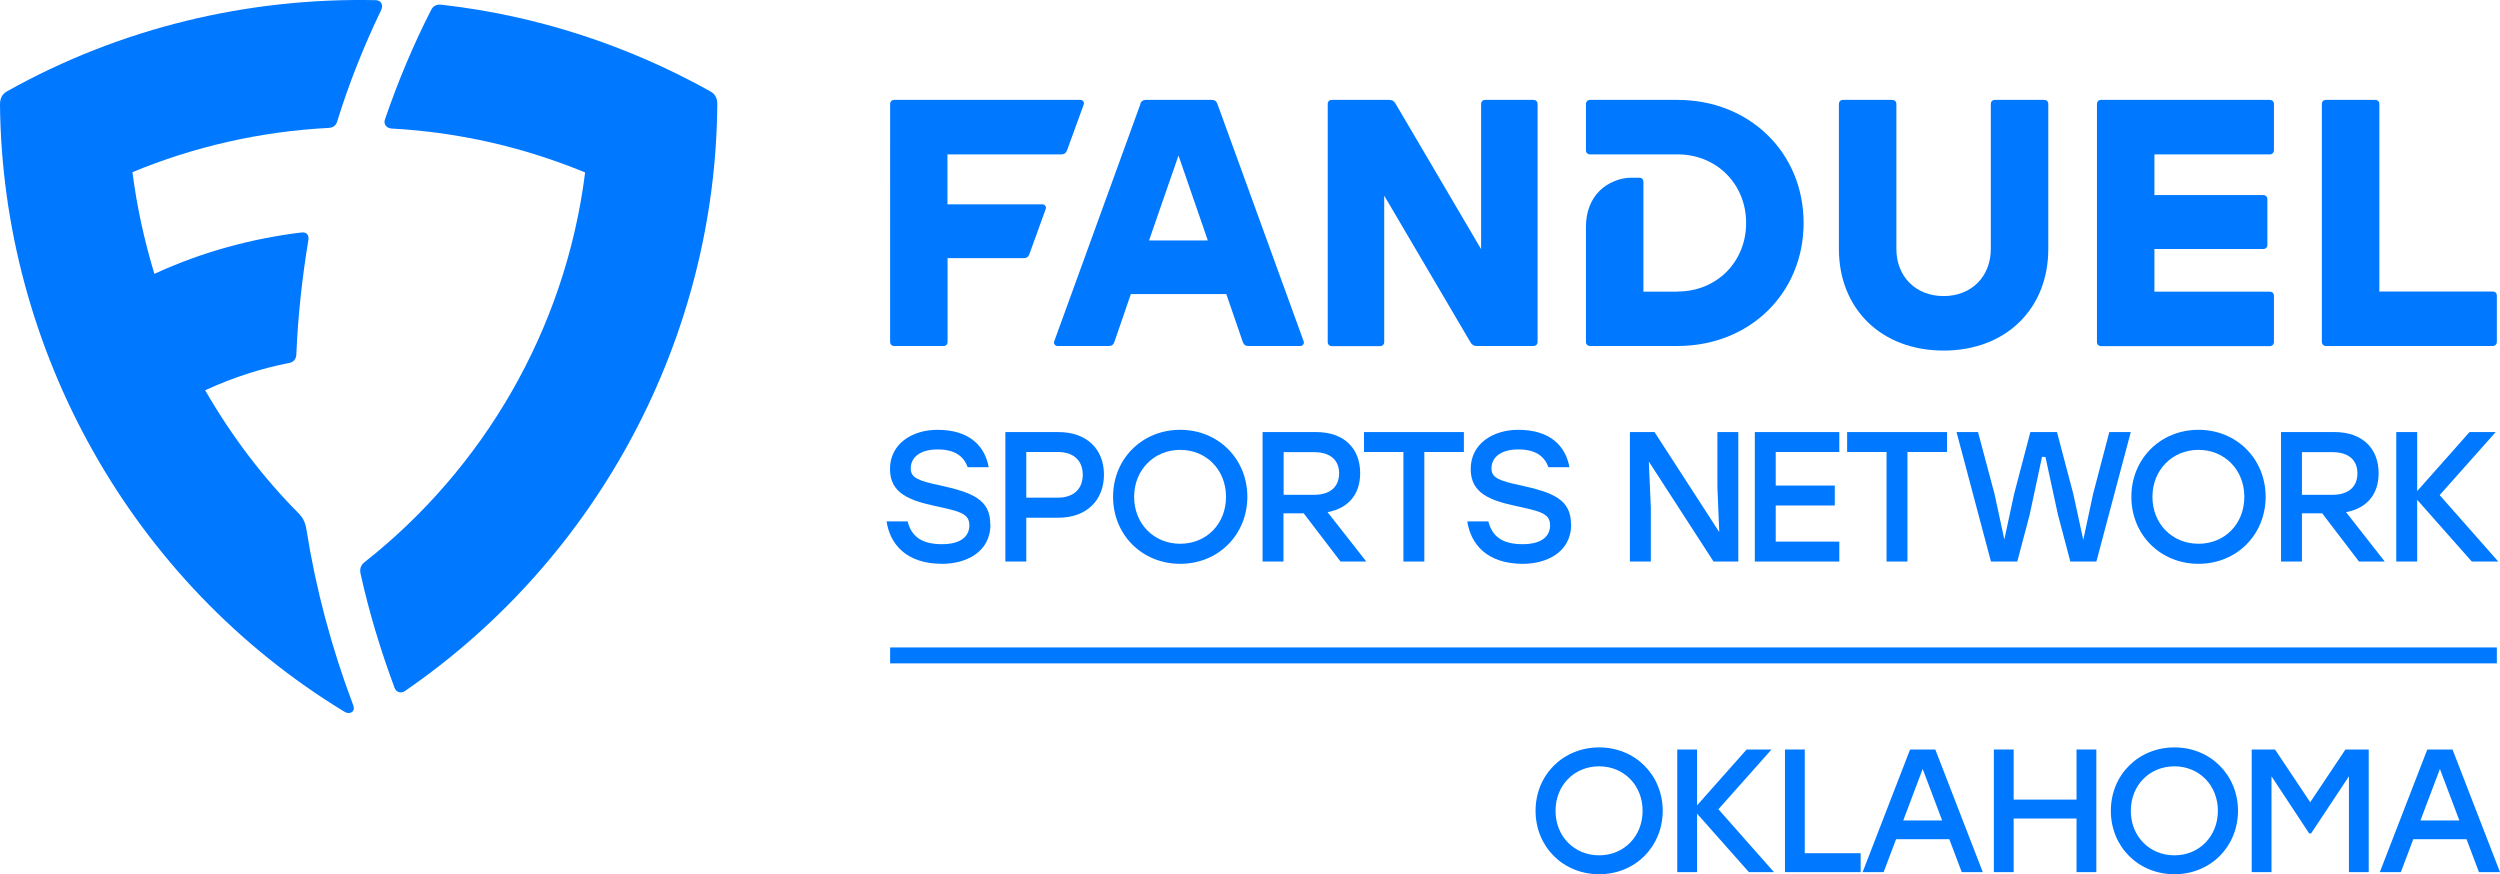 <?xml version="1.0" encoding="UTF-8" standalone="no"?>
<!-- Created with Inkscape (http://www.inkscape.org/) -->

<svg
   width="264.571mm"
   height="92.519mm"
   viewBox="0 0 264.571 92.519"
   version="1.1"
   id="svg1"
   xml:space="preserve"
   xmlns="http://www.w3.org/2000/svg"
   xmlns:svg="http://www.w3.org/2000/svg"><defs
     id="defs1"><filter
       id="Ellipse_34"
       x="0"
       y="0"
       width="261"
       height="261"
       filterUnits="userSpaceOnUse"><feOffset
         dy="2"
         input="SourceAlpha"
         id="feOffset1" /><feGaussianBlur
         stdDeviation="7.5"
         result="blur"
         id="feGaussianBlur1" /><feFlood
         flood-opacity="0.102"
         id="feFlood1" /><feComposite
         operator="in"
         in2="blur"
         id="feComposite1" /><feComposite
         in="SourceGraphic"
         id="feComposite2" /></filter></defs><path
     style="mix-blend-mode:normal;fill:#0078ff;fill-opacity:1;stroke-width:1.604;filter:url(#filter24)"
     d="m 16.335,28.984 c 5.044,-2.333 10.358,-3.747 15.567,-4.381 0.572,-0.075 0.798,0.316 0.738,0.768 -0.662,4.004 -1.114,8.069 -1.28,12.18 -0.045,0.467 -0.286,0.783 -0.813,0.872 -2.906,0.572 -5.721,1.461 -8.837,2.875 2.8,4.864 6.188,9.32 9.921,13.053 0.422,0.452 0.677,0.919 0.798,1.672 0.979,6.247 2.665,12.556 4.923,18.532 0.135,0.332 0.135,0.572 -0.06,0.754 -0.211,0.196 -0.542,0.196 -0.858,0 C 13.851,61.579 0.241,36.918 0,11.053 0,10.436 0.211,9.969 0.738,9.668 12.722,2.953 26.211,-0.268 39.761,0.017 40.364,0.033 40.574,0.559 40.348,1.042 38.482,4.911 36.916,8.871 35.696,12.815 c -0.135,0.467 -0.422,0.693 -0.933,0.722 -7.242,0.377 -14.287,2.003 -20.746,4.682 0.467,3.674 1.265,7.272 2.319,10.75"
     id="path23" /><path
     style="mix-blend-mode:normal;fill:#0078ff;fill-opacity:1;stroke-width:1.604;filter:url(#filter24)"
     d="m 41.342,13.583 c -0.452,-0.046 -0.753,-0.452 -0.617,-0.904 1.415,-4.124 3.056,-8.024 4.908,-11.637 0.211,-0.422 0.587,-0.603 1.084,-0.542 C 56.909,1.643 66.56,4.865 75.172,9.668 c 0.526,0.287 0.752,0.754 0.738,1.385 -0.181,24.48 -12.436,47.922 -33.077,62.089 -0.391,0.271 -0.903,0.12 -1.069,-0.332 -1.506,-4.034 -2.725,-8.114 -3.598,-12.059 -0.12,-0.528 0,-0.933 0.406,-1.251 C 51.068,49.655 59.83,34.962 61.923,18.25 55.554,15.629 48.674,13.989 41.357,13.598"
     id="path22" /><path
     style="mix-blend-mode:normal;fill:#0078ff;fill-opacity:1;stroke-width:1.604;filter:url(#filter24)"
     d="m 94.201,11.008 c 0,-0.257 0.181,-0.436 0.436,-0.436 H 114.345 c 0.242,0 0.438,0.255 0.346,0.481 l -1.775,4.878 c -0.106,0.271 -0.301,0.407 -0.589,0.407 h -12.059 v 5.284 h 10.057 c 0.241,0 0.436,0.257 0.346,0.483 l -1.732,4.787 c -0.106,0.301 -0.301,0.422 -0.587,0.422 h -8.071 v 8.868 c 0,0.257 -0.165,0.436 -0.436,0.436 h -5.21 c -0.255,0 -0.436,-0.18 -0.436,-0.436 z"
     id="path21" /><path
     style="mix-blend-mode:normal;fill:#0078ff;fill-opacity:1;stroke-width:1.604;filter:url(#filter24)"
     d="m 127.821,25.446 -3.103,-8.988 -3.116,8.988 z m -7.152,-14.469 c 0.106,-0.271 0.301,-0.406 0.587,-0.406 h 6.985 c 0.301,0 0.483,0.12 0.589,0.406 l 9.139,25.158 c 0.09,0.226 -0.106,0.481 -0.346,0.481 h -5.526 c -0.301,0 -0.467,-0.135 -0.572,-0.42 l -1.746,-5.074 h -10.102 l -1.746,5.074 c -0.09,0.271 -0.271,0.42 -0.572,0.42 h -5.45 c -0.241,0 -0.436,-0.255 -0.345,-0.481 l 9.139,-25.158 z"
     id="path19" /><path
     style="mix-blend-mode:normal;fill:#0078ff;fill-opacity:1;stroke-width:1.604;filter:url(#filter24)"
     d="m 140.511,11.008 c 0,-0.257 0.167,-0.436 0.438,-0.436 h 6.066 c 0.316,0 0.497,0.106 0.662,0.377 l 9.065,15.416 V 11.008 c 0,-0.257 0.18,-0.436 0.436,-0.436 h 5.104 c 0.255,0 0.436,0.165 0.436,0.436 v 25.172 c 0,0.257 -0.165,0.436 -0.436,0.436 h -5.992 c -0.316,0 -0.497,-0.104 -0.662,-0.375 L 146.489,20.703 v 15.493 c 0,0.255 -0.181,0.436 -0.438,0.436 h -5.102 c -0.257,0 -0.438,-0.181 -0.438,-0.436 z"
     id="path18" /><path
     style="mix-blend-mode:normal;fill:#0078ff;fill-opacity:1;stroke-width:1.604;filter:url(#filter24)"
     d="m 177.534,30.852 c 4.139,0 7.256,-3.132 7.256,-7.258 0,-4.124 -3.132,-7.256 -7.256,-7.256 h -9.26 c -0.255,0 -0.436,-0.167 -0.436,-0.438 v -4.892 c 0,-0.257 0.181,-0.436 0.436,-0.436 h 9.26 c 7.617,0 13.338,5.585 13.338,13.022 0,7.437 -5.705,13.022 -13.338,13.022 h -9.26 c -0.255,0 -0.436,-0.18 -0.436,-0.436 V 24.016 c 0,-1.626 0.528,-2.906 1.445,-3.824 0.829,-0.827 2.139,-1.385 3.298,-1.385 h 0.903 c 0.257,0 0.436,0.167 0.436,0.438 v 11.622 h 3.614 z"
     id="path17" /><path
     style="mix-blend-mode:normal;fill:#0078ff;fill-opacity:1;stroke-width:1.604;filter:url(#filter24)"
     d="m 194.607,26.335 v -15.327 c 0,-0.257 0.165,-0.436 0.436,-0.436 h 5.208 c 0.257,0 0.438,0.165 0.438,0.436 v 15.327 c 0,2.951 2.062,4.998 4.998,4.998 2.936,0 4.998,-2.048 4.998,-4.998 v -15.327 c 0,-0.257 0.165,-0.436 0.436,-0.436 h 5.21 c 0.255,0 0.436,0.165 0.436,0.436 v 15.327 c 0,6.384 -4.517,10.765 -11.08,10.765 -6.565,0 -11.08,-4.381 -11.08,-10.765 z"
     id="path16" /><path
     style="mix-blend-mode:normal;fill:#0078ff;fill-opacity:1;stroke-width:1.604;filter:url(#filter24)"
     d="m 239.517,20.644 c 0.255,0 0.436,0.181 0.436,0.436 v 4.833 c 0,0.257 -0.165,0.436 -0.436,0.436 h -11.518 v 4.517 h 12.209 c 0.257,0 0.438,0.165 0.438,0.436 v 4.894 c 0,0.255 -0.181,0.436 -0.438,0.436 h -17.855 c -0.255,0 -0.436,-0.181 -0.436,-0.436 V 11.008 c 0,-0.257 0.165,-0.436 0.436,-0.436 h 17.855 c 0.257,0 0.438,0.165 0.438,0.436 v 4.892 c 0,0.257 -0.181,0.438 -0.438,0.438 h -12.209 v 4.305 z"
     id="path15" /><path
     style="mix-blend-mode:normal;fill:#0078ff;fill-opacity:1;stroke-width:1.604;filter:url(#filter24)"
     d="m 251.802,30.852 h 11.999 c 0.255,0 0.436,0.165 0.436,0.436 v 4.892 c 0,0.257 -0.181,0.436 -0.436,0.436 h -17.645 c -0.257,0 -0.436,-0.18 -0.436,-0.436 V 11.008 c 0,-0.257 0.165,-0.436 0.436,-0.436 h 5.21 c 0.255,0 0.436,0.165 0.436,0.436 z"
     id="path1" /><path
     d="m 104.815,55.497 c 0,2.997 -2.665,4.171 -5.104,4.171 -3.839,0 -5.524,-2.109 -5.887,-4.487 h 2.229 c 0.406,1.581 1.461,2.409 3.643,2.409 1.836,0 2.891,-0.722 2.891,-2.003 0,-1.28 -1.114,-1.49 -3.659,-2.046 -2.665,-0.588 -4.742,-1.326 -4.742,-3.9 0,-2.724 2.409,-4.155 5.027,-4.155 3.448,0 5.029,1.775 5.42,3.959 h -2.227 c -0.391,-1.129 -1.325,-1.883 -3.177,-1.883 -1.852,0 -2.846,0.829 -2.846,2.017 0,0.98 0.784,1.296 3.056,1.777 3.464,0.768 5.361,1.491 5.361,4.126"
     fill="#4272b8"
     id="path2"
     style="fill:#0078ff;fill-opacity:1;stroke-width:1.604" /><path
     d="m 111.936,52.666 c 1.807,0 2.651,-1.039 2.651,-2.423 0,-1.385 -0.843,-2.41 -2.651,-2.41 h -3.327 v 4.833 z m -5.54,6.761 V 45.726 h 5.616 c 2.997,0 4.819,1.807 4.819,4.501 0,2.696 -1.822,4.562 -4.819,4.562 h -3.403 v 4.637 z"
     fill="#4272b8"
     id="path3"
     style="fill:#0078ff;fill-opacity:1;stroke-width:1.604" /><path
     d="m 120.023,52.577 c 0,2.861 2.093,4.968 4.878,4.968 2.784,0 4.847,-2.107 4.847,-4.968 0,-2.861 -2.093,-4.969 -4.847,-4.969 -2.756,0 -4.878,2.109 -4.878,4.969 z m 11.983,0 c -0.014,4.034 -3.087,7.091 -7.105,7.091 -4.02,0 -7.107,-3.056 -7.107,-7.091 0,-4.034 3.087,-7.091 7.107,-7.091 4.018,0 7.091,3.056 7.105,7.091 z"
     fill="#4272b8"
     id="path4"
     style="fill:#0078ff;fill-opacity:1;stroke-width:1.604" /><path
     d="m 139.052,52.365 c 1.822,0 2.663,-0.933 2.663,-2.272 0,-1.341 -0.858,-2.243 -2.663,-2.243 h -3.207 v 4.516 z m -5.42,-6.639 h 5.66 c 2.981,0 4.652,1.761 4.652,4.35 0,2.274 -1.28,3.719 -3.448,4.126 l 4.095,5.224 h -2.726 l -3.898,-5.104 h -2.139 v 5.104 h -2.213 V 45.726 Z"
     fill="#4272b8"
     id="path5"
     style="fill:#0078ff;fill-opacity:1;stroke-width:1.604" /><path
     d="m 154.919,47.833 h -4.185 v 11.594 h -2.213 v -11.594 h -4.169 v -2.107 h 10.567 z"
     fill="#4272b8"
     id="path6"
     style="fill:#0078ff;fill-opacity:1;stroke-width:1.604" /><path
     d="m 166.272,55.497 c 0,2.997 -2.665,4.171 -5.104,4.171 -3.839,0 -5.526,-2.109 -5.887,-4.487 h 2.227 c 0.407,1.581 1.461,2.409 3.645,2.409 1.836,0 2.89,-0.722 2.89,-2.003 0,-1.28 -1.114,-1.49 -3.658,-2.046 -2.665,-0.588 -4.743,-1.326 -4.743,-3.9 0,-2.724 2.409,-4.155 5.029,-4.155 3.448,0 5.029,1.775 5.42,3.959 h -2.227 c -0.393,-1.129 -1.326,-1.883 -3.177,-1.883 -1.852,0 -2.846,0.829 -2.846,2.017 0,0.98 0.783,1.296 3.056,1.777 3.462,0.768 5.359,1.491 5.359,4.126"
     fill="#4272b8"
     id="path7"
     style="fill:#0078ff;fill-opacity:1;stroke-width:1.604" /><path
     d="m 181.945,56.31 -0.196,-4.847 v -5.736 h 2.213 v 13.701 h -2.62 l -6.85,-10.585 0.212,4.849 v 5.736 h -2.214 V 45.726 h 2.606 z"
     fill="#4272b8"
     id="path8"
     style="fill:#0078ff;fill-opacity:1;stroke-width:1.604" /><path
     d="m 194.652,47.833 h -6.73 v 3.553 h 6.249 v 2.109 h -6.249 v 3.823 h 6.73 v 2.109 h -8.943 V 45.726 h 8.943 z"
     fill="#4272b8"
     id="path9"
     style="fill:#0078ff;fill-opacity:1;stroke-width:1.604" /><path
     d="m 206.048,47.833 h -4.185 v 11.594 h -2.213 v -11.594 h -4.171 v -2.107 h 10.569 z"
     fill="#4272b8"
     id="path10"
     style="fill:#0078ff;fill-opacity:1;stroke-width:1.604" /><path
     d="m 221.856,59.427 h -2.755 l -1.31,-4.953 -1.325,-6.113 -0.361,-0.014 -1.31,6.127 -1.31,4.953 h -2.785 L 207.056,45.726 h 2.274 l 1.746,6.549 1.039,4.819 1.037,-4.819 1.717,-6.549 h 2.816 l 1.73,6.549 1.054,4.864 1.039,-4.864 1.717,-6.549 h 2.272 z"
     fill="#4272b8"
     id="path11"
     style="fill:#0078ff;fill-opacity:1;stroke-width:1.604" /><path
     d="m 227.789,52.577 c 0,2.861 2.093,4.968 4.878,4.968 2.785,0 4.847,-2.107 4.847,-4.968 0,-2.861 -2.093,-4.969 -4.847,-4.969 -2.756,0 -4.878,2.109 -4.878,4.969 z m 11.983,0 c -0.014,4.034 -3.087,7.091 -7.105,7.091 -4.02,0 -7.107,-3.056 -7.107,-7.091 0,-4.034 3.087,-7.091 7.107,-7.091 4.018,0 7.091,3.056 7.105,7.091 z"
     fill="#4272b8"
     id="path12"
     style="fill:#0078ff;fill-opacity:1;stroke-width:1.604" /><path
     d="m 246.818,52.365 c 1.822,0 2.665,-0.933 2.665,-2.272 0,-1.341 -0.858,-2.243 -2.665,-2.243 h -3.207 v 4.516 z m -5.42,-6.639 h 5.66 c 2.981,0 4.668,1.761 4.668,4.35 0,2.274 -1.28,3.719 -3.448,4.126 l 4.095,5.224 H 249.648 l -3.9,-5.104 h -2.138 v 5.104 h -2.213 z"
     fill="#4272b8"
     id="path13"
     style="fill:#0078ff;fill-opacity:1;stroke-width:1.604" /><path
     d="m 258.185,52.395 6.202,7.032 h -2.801 l -5.781,-6.534 v 6.534 H 253.593 V 45.726 h 2.213 v 6.247 l 5.54,-6.247 h 2.771 z"
     fill="#4272b8"
     id="path14"
     style="fill:#0078ff;fill-opacity:1;stroke-width:1.604" /><path
     d="M 264.237,68.519 H 94.201 v 1.685 H 264.237 Z"
     fill="#4272b8"
     id="path20"
     style="fill:#0078ff;fill-opacity:1;stroke-width:1.604" /><path
     style="font-size:18.538px;line-height:0.9;font-family:Stolzl;-inkscape-font-specification:Stolzl;letter-spacing:0px;word-spacing:0px;opacity:1;fill:#0078ff;fill-opacity:1;stroke-width:1.323;stroke-linecap:round;stroke-linejoin:round;paint-order:markers stroke fill"
     d="m 251.853,92.296 h 2.225 l 1.316,-3.485 h 5.636 l 1.316,3.485 h 2.225 l -5.024,-12.977 h -2.67 z m 4.301,-5.469 2.058,-5.45 2.058,5.45 z"
     id="path30" /><path
     style="font-size:18.538px;line-height:0.9;font-family:Stolzl;-inkscape-font-specification:Stolzl;letter-spacing:0px;word-spacing:0px;opacity:1;fill:#0078ff;fill-opacity:1;stroke-width:1.323;stroke-linecap:round;stroke-linejoin:round;paint-order:markers stroke fill"
     d="m 238.295,92.296 h 2.095 v -10.141 l 3.986,6.044 h 0.204 l 4.004,-6.044 v 10.141 h 2.095 v -12.977 h -2.466 l -3.726,5.58 -3.726,-5.58 h -2.466 z"
     id="path29" /><path
     style="font-size:18.538px;line-height:0.9;font-family:Stolzl;-inkscape-font-specification:Stolzl;letter-spacing:0px;word-spacing:0px;opacity:1;fill:#0078ff;fill-opacity:1;stroke-width:1.323;stroke-linecap:round;stroke-linejoin:round;paint-order:markers stroke fill"
     d="m 230.117,79.097 c -3.8,0 -6.729,2.892 -6.729,6.711 0,3.819 2.929,6.711 6.729,6.711 3.8,0 6.711,-2.892 6.729,-6.711 -0.018,-3.819 -2.929,-6.711 -6.729,-6.711 z m 0,2.002 c 2.614,0 4.598,2.002 4.598,4.709 0,2.707 -1.984,4.709 -4.598,4.709 -2.632,0 -4.616,-2.002 -4.616,-4.709 0,-2.707 1.984,-4.709 4.616,-4.709 z"
     id="path28" /><path
     style="font-size:18.538px;line-height:0.9;font-family:Stolzl;-inkscape-font-specification:Stolzl;letter-spacing:0px;word-spacing:0px;opacity:1;fill:#0078ff;fill-opacity:1;stroke-width:1.323;stroke-linecap:round;stroke-linejoin:round;paint-order:markers stroke fill"
     d="m 219.757,92.296 h 2.095 v -12.977 h -2.095 v 5.302 h -6.655 v -5.302 h -2.095 v 12.977 h 2.095 v -5.673 h 6.655 z"
     id="path27" /><path
     style="font-size:18.538px;line-height:0.9;font-family:Stolzl;-inkscape-font-specification:Stolzl;letter-spacing:0px;word-spacing:0px;opacity:1;fill:#0078ff;fill-opacity:1;stroke-width:1.323;stroke-linecap:round;stroke-linejoin:round;paint-order:markers stroke fill"
     d="m 197.117,92.296 h 2.225 l 1.316,-3.485 h 5.636 l 1.316,3.485 h 2.225 l -5.024,-12.977 h -2.67 z m 4.301,-5.469 2.058,-5.45 2.058,5.45 z"
     id="path26" /><path
     style="font-size:18.538px;line-height:0.9;font-family:Stolzl;-inkscape-font-specification:Stolzl;letter-spacing:0px;word-spacing:0px;opacity:1;fill:#0078ff;fill-opacity:1;stroke-width:1.323;stroke-linecap:round;stroke-linejoin:round;paint-order:markers stroke fill"
     d="m 190.995,79.319 h -2.095 v 12.977 h 8.009 v -2.002 h -5.914 z"
     id="path25" /><path
     style="font-size:18.538px;line-height:0.9;font-family:Stolzl;-inkscape-font-specification:Stolzl;letter-spacing:0px;word-spacing:0px;opacity:1;fill:#0078ff;fill-opacity:1;stroke-width:1.323;stroke-linecap:round;stroke-linejoin:round;paint-order:markers stroke fill"
     d="m 187.474,79.319 h -2.632 l -5.246,5.914 v -5.914 h -2.095 v 12.977 h 2.095 v -6.192 l 5.487,6.192 h 2.651 l -5.877,-6.655 z"
     id="path24" /><path
     style="font-size:18.538px;line-height:0.9;font-family:Stolzl;-inkscape-font-specification:Stolzl;letter-spacing:0px;word-spacing:0px;opacity:1;fill:#0078ff;fill-opacity:1;stroke-width:1.323;stroke-linecap:round;stroke-linejoin:round;paint-order:markers stroke fill"
     d="m 169.236,79.097 c -3.8,0 -6.729,2.892 -6.729,6.711 0,3.819 2.929,6.711 6.729,6.711 3.8,0 6.711,-2.892 6.729,-6.711 -0.018,-3.819 -2.929,-6.711 -6.729,-6.711 z m 0,2.002 c 2.614,0 4.598,2.002 4.598,4.709 0,2.707 -1.984,4.709 -4.598,4.709 -2.632,0 -4.616,-2.002 -4.616,-4.709 0,-2.707 1.984,-4.709 4.616,-4.709 z"
     id="text1" /></svg>
